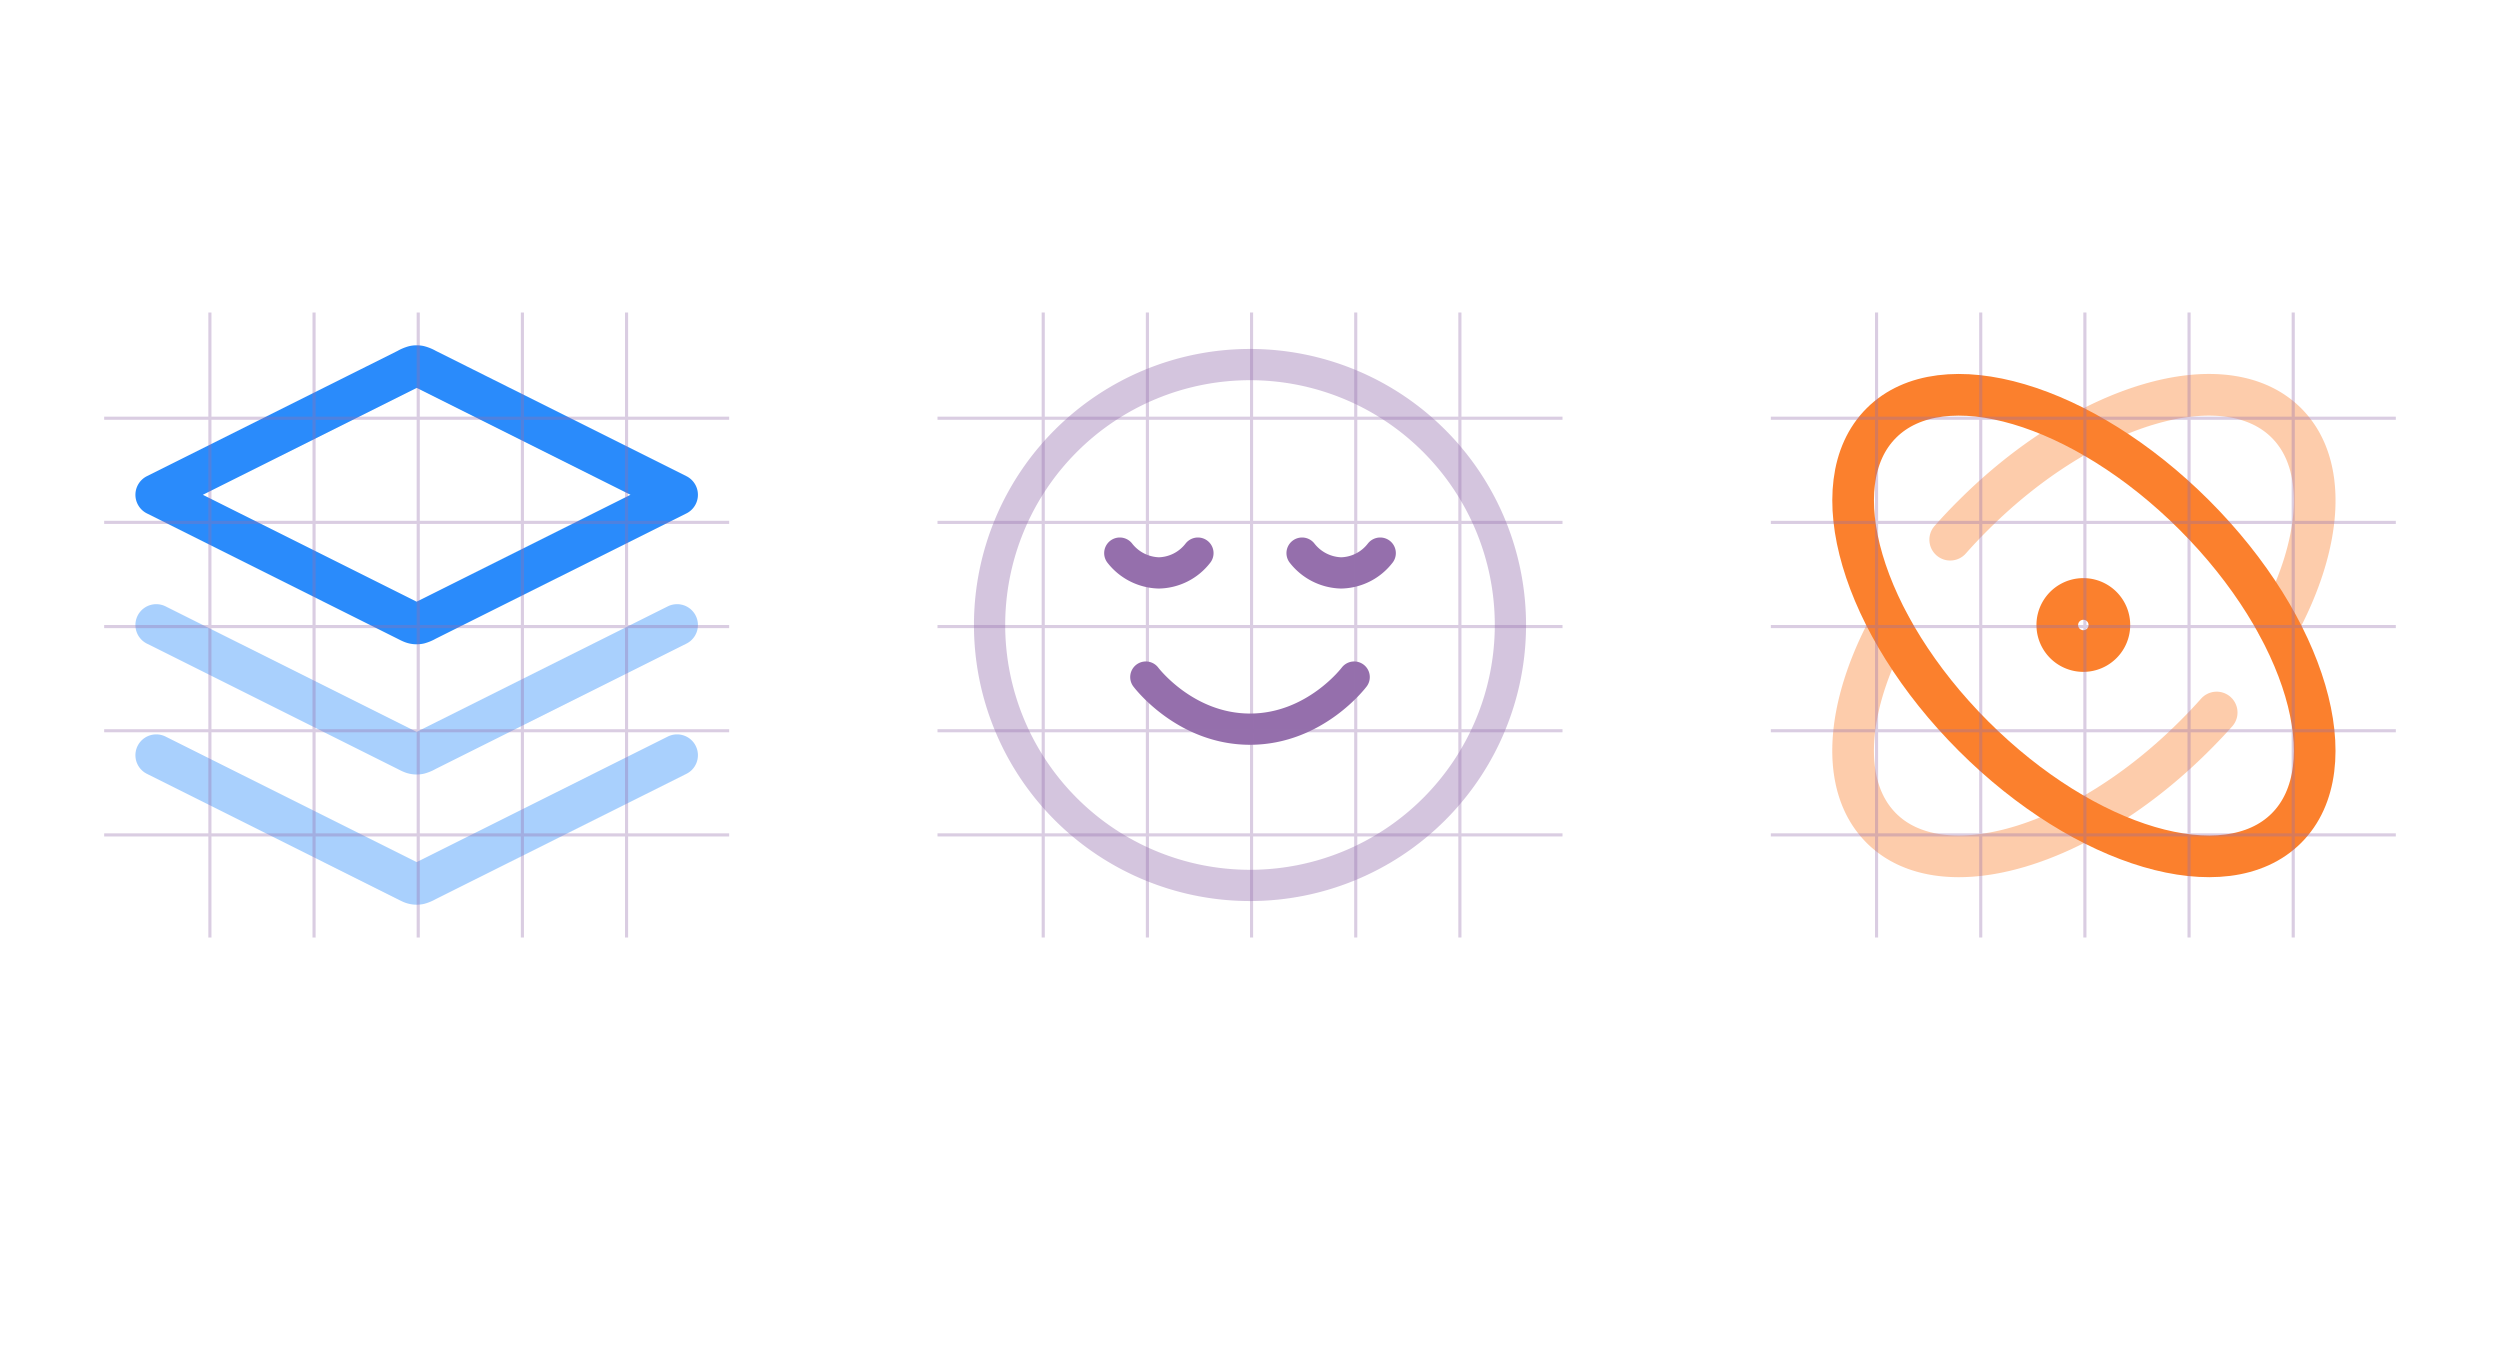 <svg xmlns="http://www.w3.org/2000/svg" width="24" height="13" fill="none"><g stroke="#956FAC" stroke-linecap="round" stroke-linejoin="round" stroke-width=".3" clip-path="url(#a)"><path d="M12 8.5a2.5 2.5 0 1 0 0-5 2.5 2.5 0 0 0 0 5Z" opacity=".4"/><path d="M11 6.5s.375.5 1 .5 1-.5 1-.5m.25-1.19a.486.486 0 0 1-.375.19.492.492 0 0 1-.375-.19m-1 0a.486.486 0 0 1-.375.19.492.492 0 0 1-.375-.19"/></g><g clip-path="url(#b)"><path stroke="#2A8BFB" stroke-linecap="round" stroke-linejoin="round" stroke-width=".4" d="m1.5 6 2.41 1.205c.033.017.05.025.067.028.015.003.03.003.046 0a.271.271 0 0 0 .066-.028L6.5 6m-5 1.25 2.41 1.205c.033.017.05.025.067.028.015.003.03.003.046 0a.271.271 0 0 0 .066-.028L6.5 7.25" opacity=".4"/><path stroke="#2A8BFB" stroke-linecap="round" stroke-linejoin="round" stroke-width=".4" d="M4.09 3.545a.272.272 0 0 0-.067-.028.125.125 0 0 0-.046 0 .272.272 0 0 0-.066.028L1.5 4.75l2.41 1.205c.033.017.05.025.067.028.015.003.03.003.046 0a.272.272 0 0 0 .066-.028L6.5 4.75 4.09 3.545Z"/><path stroke="#956FAC" stroke-opacity=".35" stroke-width=".03" d="M6.015 3v6M6.015 3v6M6.015 3v6M6.015 3v6M6.015 3v6M5.015 3v6M5.015 3v6M5.015 3v6M5.015 3v6M5.015 3v6M4.015 3v6M4.015 3v6M4.015 3v6M4.015 3v6M4.015 3v6M3.015 3v6M3.015 3v6M3.015 3v6M3.015 3v6M3.015 3v6M2.015 3v6M2.015 3v6M2.015 3v6M2.015 3v6M2.015 3v6M7 8.015H1M7 8.015H1M7 8.015H1M7 8.015H1M7 8.015H1M7 7.015H1M7 7.015H1M7 7.015H1M7 7.015H1M7 7.015H1M7 6.015H1M7 6.015H1M7 6.015H1M7 6.015H1M7 6.015H1M7 5.015H1M7 5.015H1M7 5.015H1M7 5.015H1M7 5.015H1M7 4.015H1M7 4.015H1M7 4.015H1M7 4.015H1M7 4.015H1"/></g><g stroke="#FB802D" stroke-linecap="round" stroke-linejoin="round" stroke-width=".4" clip-path="url(#c)"><path d="M21.28 6.84a5.073 5.073 0 0 1-.214.226c-1.074 1.074-2.42 1.47-3.005.884-.402-.402-.342-1.16.081-1.944m.58-.825c.071-.08.145-.159.223-.236 1.074-1.074 2.42-1.47 3.005-.884.402.402.342 1.161-.082 1.945" opacity=".4"/><path d="M21.066 4.945c1.074 1.074 1.47 2.419.884 3.005-.586.586-1.931.19-3.005-.884-1.074-1.074-1.47-2.42-.884-3.005.586-.586 1.931-.19 3.005.884Z"/><path d="M20 6.25a.25.25 0 1 0 0-.5.25.25 0 0 0 0 .5Z"/></g><path stroke="#956FAC" stroke-opacity=".35" stroke-width=".03" d="M14.015 3v6M14.015 3v6M14.015 3v6M14.015 3v6M14.015 3v6M13.015 3v6M13.015 3v6M13.015 3v6M13.015 3v6M13.015 3v6M12.015 3v6M12.015 3v6M12.015 3v6M12.015 3v6M12.015 3v6M11.015 3v6M11.015 3v6M11.015 3v6M11.015 3v6M11.015 3v6M10.015 3v6M10.015 3v6M10.015 3v6M10.015 3v6M10.015 3v6M15 8.015H9M15 8.015H9M15 8.015H9M15 8.015H9M15 8.015H9M15 7.015H9M15 7.015H9M15 7.015H9M15 7.015H9M15 7.015H9M15 6.015H9M15 6.015H9M15 6.015H9M15 6.015H9M15 6.015H9M15 5.015H9M15 5.015H9M15 5.015H9M15 5.015H9M15 5.015H9M15 4.015H9M15 4.015H9M15 4.015H9M15 4.015H9M15 4.015H9M22.015 3v6M22.015 3v6M22.015 3v6M22.015 3v6M22.015 3v6M21.015 3v6M21.015 3v6M21.015 3v6M21.015 3v6M21.015 3v6M20.015 3v6M20.015 3v6M20.015 3v6M20.015 3v6M20.015 3v6M19.015 3v6M19.015 3v6M19.015 3v6M19.015 3v6M19.015 3v6M18.015 3v6M18.015 3v6M18.015 3v6M18.015 3v6M18.015 3v6M23 8.015h-6M23 8.015h-6M23 8.015h-6M23 8.015h-6M23 8.015h-6M23 7.015h-6M23 7.015h-6M23 7.015h-6M23 7.015h-6M23 7.015h-6M23 6.015h-6M23 6.015h-6M23 6.015h-6M23 6.015h-6M23 6.015h-6M23 5.015h-6M23 5.015h-6M23 5.015h-6M23 5.015h-6M23 5.015h-6M23 4.015h-6M23 4.015h-6M23 4.015h-6M23 4.015h-6M23 4.015h-6"/><defs><clipPath id="a"><path fill="#fff" d="M9 3h6v6H9z"/></clipPath><clipPath id="b"><path fill="#fff" d="M1 3h6v6H1z"/></clipPath><clipPath id="c"><path fill="#fff" d="M17 3h6v6h-6z"/></clipPath></defs></svg>
